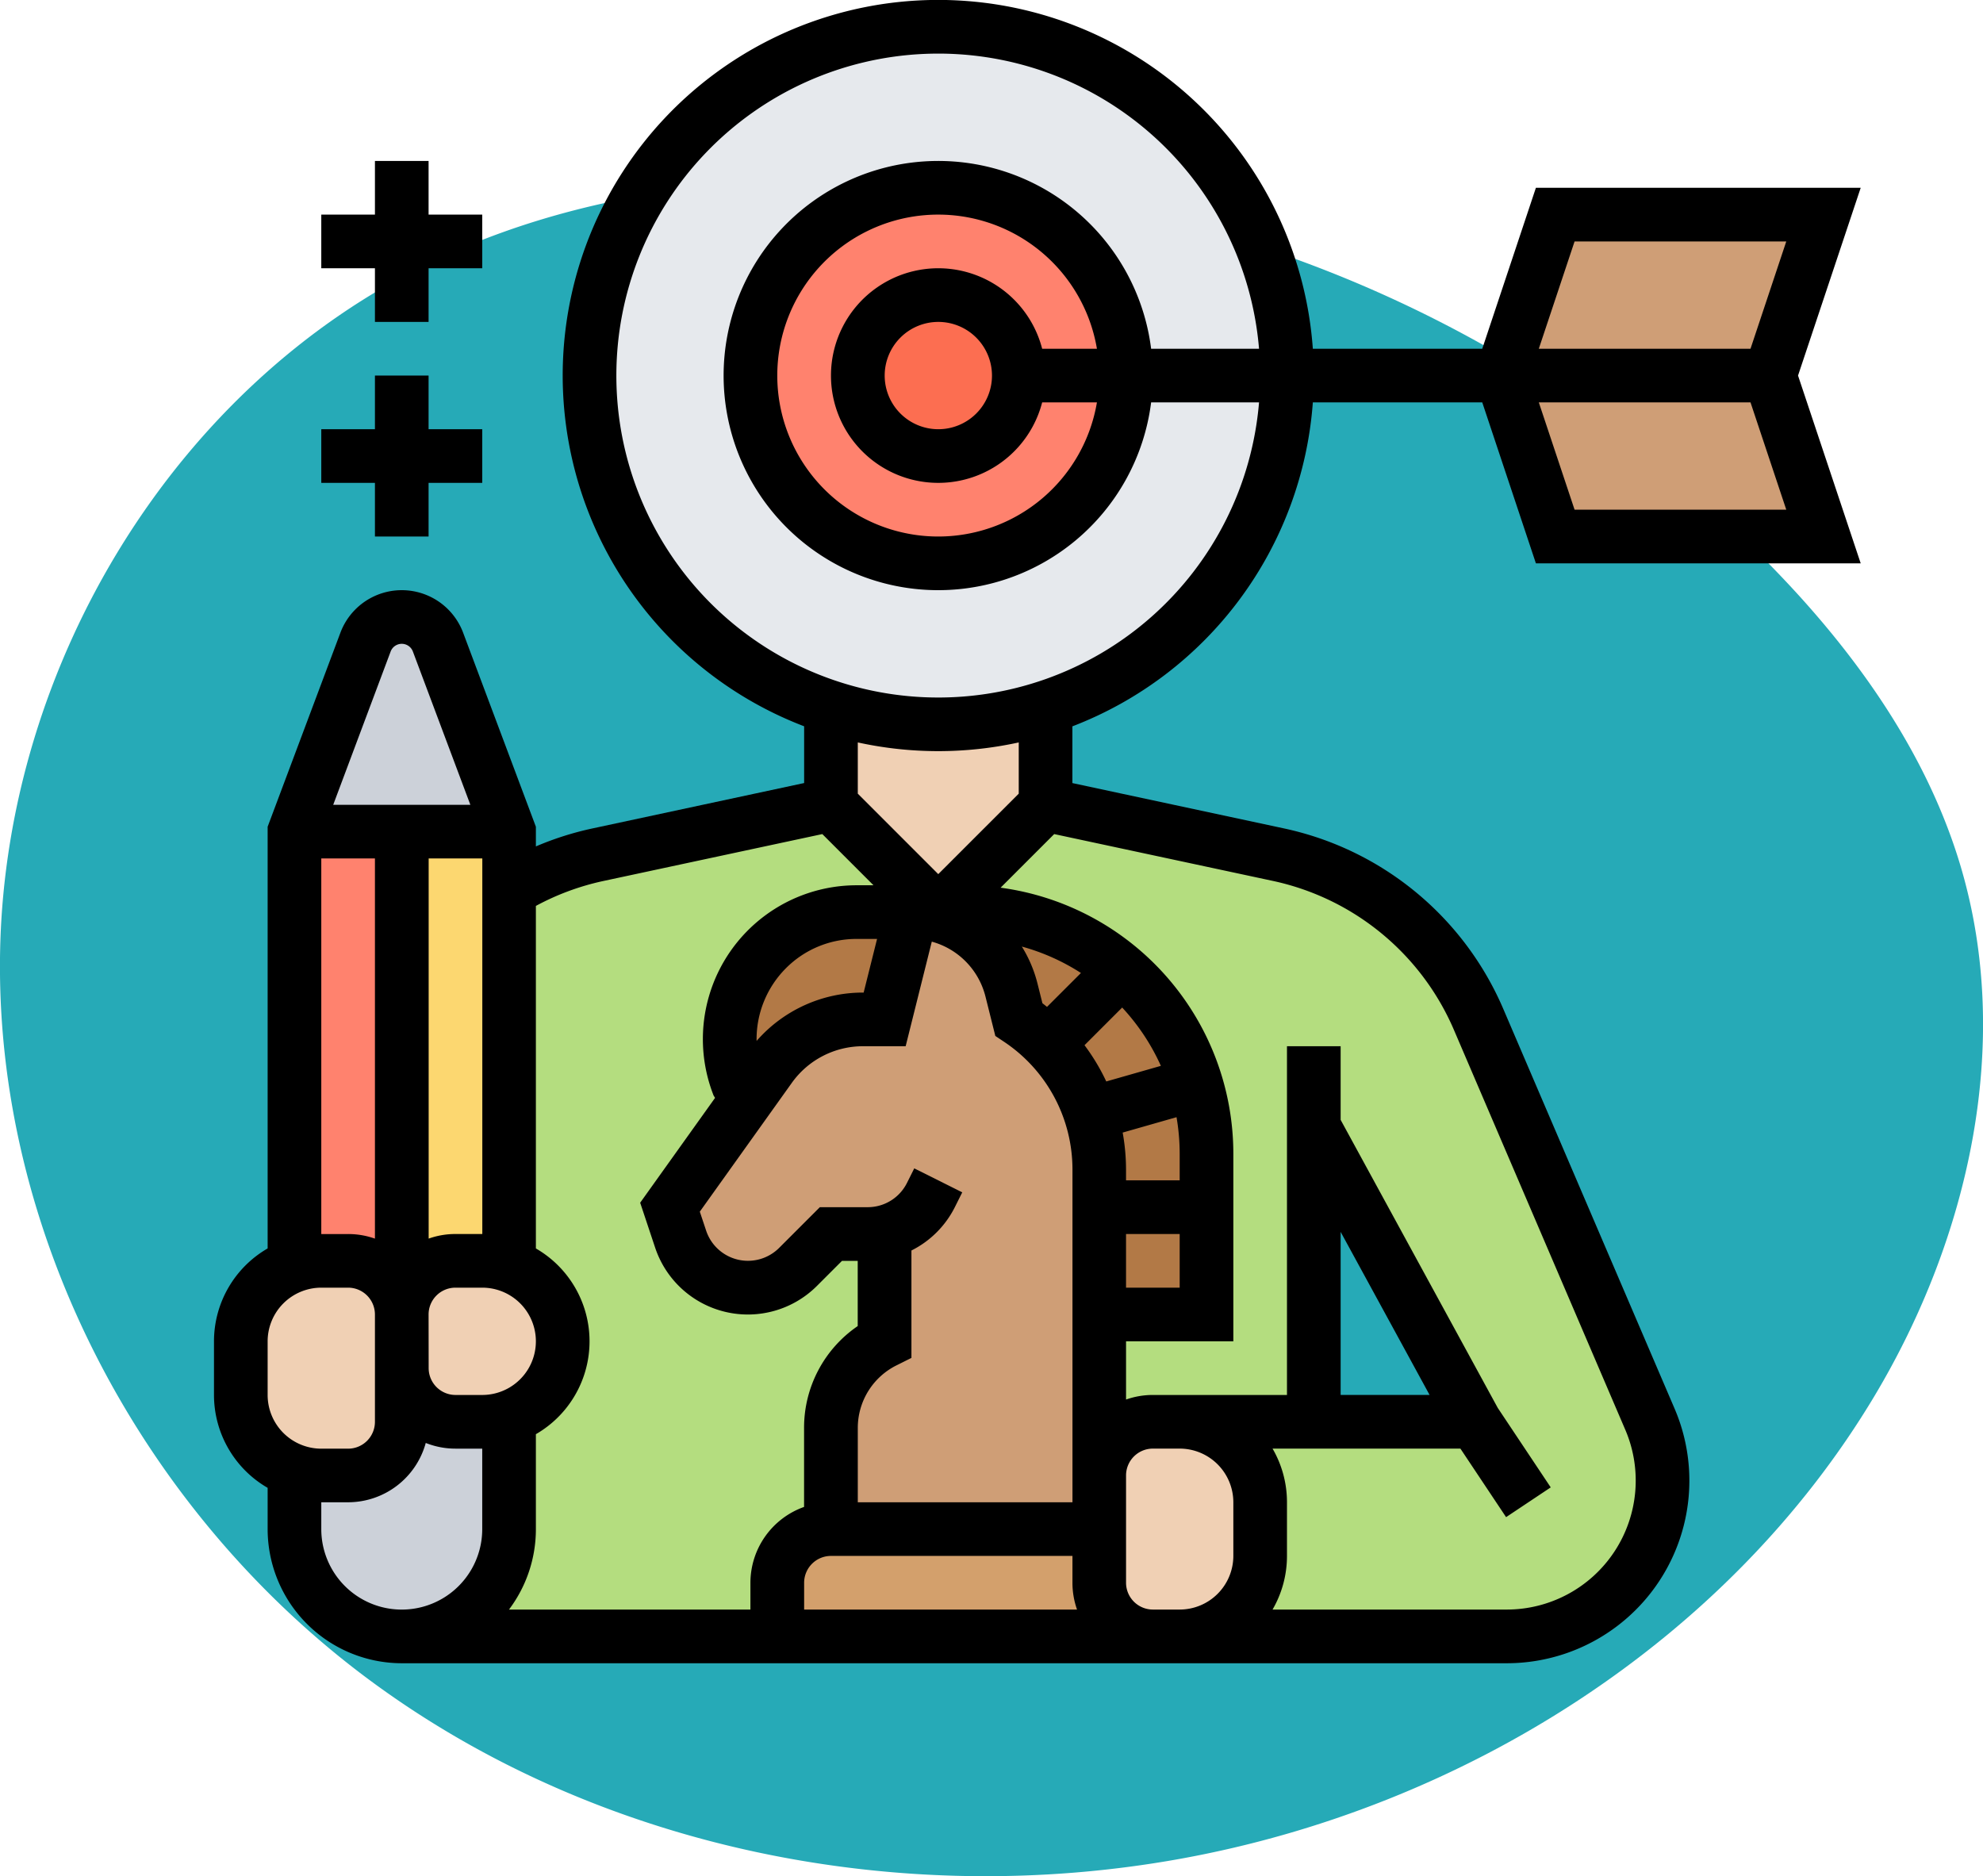 <svg xmlns="http://www.w3.org/2000/svg" width="129.737" height="122.744" viewBox="0 0 129.737 122.744">
  <g id="Grupo_1101900" data-name="Grupo 1101900" transform="translate(-1052.264 -25949.064)">
    <path id="_12068" data-name="12068" d="M98.737,72.292c-13.285-1.834-27.318-1.386-39.407,4.421-16.765,8.052-27.775,26.309-28.2,44.9S40.4,158.479,55.36,169.523s34.7,14.959,53,11.643c18.453-3.344,35.773-14.186,45.4-30.28,6.172-10.321,9.057-23.065,5.647-34.6-2.059-6.961-6.267-13.128-11.217-18.437A82.875,82.875,0,0,0,98.737,72.292Z" transform="translate(1021.145 25889.5)" fill="#26aab7"/>
    <g id="estrategia-2" transform="translate(1066.264 25949.064)">
      <g id="Grupo_1100469" data-name="Grupo 1100469" transform="translate(1.755 1.755)">
        <g id="Grupo_1100451" data-name="Grupo 1100451" transform="translate(45.631 50.896)">
          <path id="Trazado_877851" data-name="Trazado 877851" d="M231.8,280.365H230.04a3.509,3.509,0,0,0-3.51,3.51v-10.53h7.02v-10.53a15.8,15.8,0,0,0-15.8-15.8H216l7.02-7.02,15.249,3.267a18.436,18.436,0,0,1,13.077,10.76l11.215,26.17a10.193,10.193,0,0,1-9.367,14.209H231.8a5.266,5.266,0,0,0,5.265-5.265v-3.51A5.266,5.266,0,0,0,231.8,280.365Zm19.305,0L240.57,261.06v19.305Z" transform="translate(-216 -240)" fill="#b4dd7f"/>
        </g>
        <g id="Grupo_1100452" data-name="Grupo 1100452" transform="translate(10.53 50.896)">
          <path id="Trazado_877852" data-name="Trazado 877852" d="M91.1,247.02H85.767a8.309,8.309,0,0,0-7.786,11.208l.634,1-5.065,7.092.7,2.093a4.639,4.639,0,0,0,7.68,1.814l2.152-2.152h2.4a4.662,4.662,0,0,0,1.082-.127l.031.127v7.02a6.346,6.346,0,0,0-3.51,5.68v6.605a3.509,3.509,0,0,0-3.51,3.51v3.51H56a7.018,7.018,0,0,0,7.02-7.02v-7.321a5.266,5.266,0,0,0,0-9.929V245.6a18.417,18.417,0,0,1,5.811-2.334L84.08,240Z" transform="translate(-56 -240)" fill="#b4dd7f"/>
        </g>
        <g id="Grupo_1100453" data-name="Grupo 1100453" transform="translate(43.876 57.916)">
          <path id="Trazado_877853" data-name="Trazado 877853" d="M209.755,272h1.755a15.8,15.8,0,0,1,15.8,15.8v10.53h-7.02v-9.468a11.825,11.825,0,0,0-5.265-9.837l-.478-1.913A6.742,6.742,0,0,0,208,272Z" transform="translate(-208 -272)" fill="#b27946"/>
        </g>
        <g id="Grupo_1100454" data-name="Grupo 1100454" transform="translate(31.99 57.916)">
          <path id="Trazado_877854" data-name="Trazado 877854" d="M165.706,272l-1.755,7.02h-1.426a7.457,7.457,0,0,0-6.07,3.124l-1.479,2.069-.634-1A8.308,8.308,0,0,1,162.128,272Z" transform="translate(-153.82 -272)" fill="#b27946"/>
        </g>
        <g id="Grupo_1100455" data-name="Grupo 1100455" transform="translate(35.1 98.281)">
          <path id="Trazado_877855" data-name="Trazado 877855" d="M192.57,463.02H168v-3.51a3.509,3.509,0,0,1,3.51-3.51h17.55v3.51A3.509,3.509,0,0,0,192.57,463.02Z" transform="translate(-168 -456)" fill="#d3a06c"/>
        </g>
        <g id="Grupo_1100456" data-name="Grupo 1100456" transform="translate(28.08 57.916)">
          <path id="Trazado_877856" data-name="Trazado 877856" d="M150.009,292.933a4.662,4.662,0,0,1-1.082.127h-2.4l-2.152,2.152a4.639,4.639,0,0,1-7.68-1.814l-.7-2.093,5.065-7.092,1.479-2.069a7.457,7.457,0,0,1,6.07-3.124h1.426L151.8,272a6.742,6.742,0,0,1,6.542,5.107l.478,1.913a11.825,11.825,0,0,1,5.265,9.837v23.509H146.53V305.76a6.346,6.346,0,0,1,3.51-5.68v-7.02Z" transform="translate(-136 -272)" fill="#cf9e76"/>
        </g>
        <g id="Grupo_1100457" data-name="Grupo 1100457" transform="translate(3.51 38.61)">
          <path id="Trazado_877857" data-name="Trazado 877857" d="M33.392,185.643l4.649,12.4H24l4.649-12.4a2.533,2.533,0,0,1,4.743,0Z" transform="translate(-24 -184)" fill="#ccd1d9"/>
        </g>
        <g id="Grupo_1100458" data-name="Grupo 1100458" transform="translate(3.51 87.751)">
          <path id="Trazado_877858" data-name="Trazado 877858" d="M38.04,411.21v7.321a7.02,7.02,0,0,1-14.04,0V414.72a5.229,5.229,0,0,0,1.755.3H27.51a3.509,3.509,0,0,0,3.51-3.51V408a3.509,3.509,0,0,0,3.51,3.51h1.755A5.229,5.229,0,0,0,38.04,411.21Z" transform="translate(-24 -408)" fill="#ccd1d9"/>
        </g>
        <g id="Grupo_1100459" data-name="Grupo 1100459" transform="translate(10.53 52.651)">
          <path id="Trazado_877859" data-name="Trazado 877859" d="M63.02,251.846v24.535a5.229,5.229,0,0,0-1.755-.3H59.51A3.509,3.509,0,0,0,56,279.59V248h7.02Z" transform="translate(-56 -248)" fill="#fcd770"/>
        </g>
        <g id="Grupo_1100460" data-name="Grupo 1100460" transform="translate(3.51 52.651)">
          <path id="Trazado_877860" data-name="Trazado 877860" d="M31.02,248v31.59a3.509,3.509,0,0,0-3.51-3.51H25.755a5.23,5.23,0,0,0-1.755.3V248Z" transform="translate(-24 -248)" fill="#ff826e"/>
        </g>
        <g id="Grupo_1100461" data-name="Grupo 1100461" transform="translate(82.486 12.285)">
          <path id="Trazado_877861" data-name="Trazado 877861" d="M405.06,64H387.51L384,74.53l3.51,10.53h17.55l-3.51-10.53Z" transform="translate(-384 -64)" fill="#cf9e76"/>
        </g>
        <g id="Grupo_1100462" data-name="Grupo 1100462" transform="translate(56.161 91.261)">
          <path id="Trazado_877862" data-name="Trazado 877862" d="M274.53,429.265v3.51a5.266,5.266,0,0,1-5.265,5.265H267.51a3.509,3.509,0,0,1-3.51-3.51v-7.02a3.509,3.509,0,0,1,3.51-3.51h1.755A5.266,5.266,0,0,1,274.53,429.265Z" transform="translate(-264 -424)" fill="#f0d0b4"/>
        </g>
        <g id="Grupo_1100463" data-name="Grupo 1100463" transform="translate(10.53 80.731)">
          <path id="Trazado_877863" data-name="Trazado 877863" d="M63.02,376.3a5.265,5.265,0,0,1-1.755,10.23H59.51A3.509,3.509,0,0,1,56,383.02v-3.51A3.509,3.509,0,0,1,59.51,376h1.755A5.229,5.229,0,0,1,63.02,376.3Z" transform="translate(-56 -376)" fill="#f0d0b4"/>
        </g>
        <g id="Grupo_1100464" data-name="Grupo 1100464" transform="translate(0 80.731)">
          <path id="Trazado_877864" data-name="Trazado 877864" d="M18.53,383.02v3.51a3.509,3.509,0,0,1-3.51,3.51H13.265A5.263,5.263,0,0,1,8,384.775v-3.51A5.263,5.263,0,0,1,13.265,376H15.02a3.509,3.509,0,0,1,3.51,3.51v3.51Z" transform="translate(-8 -376)" fill="#f0d0b4"/>
        </g>
        <g id="Grupo_1100465" data-name="Grupo 1100465" transform="translate(38.61 44.529)">
          <path id="Trazado_877865" data-name="Trazado 877865" d="M198.04,211.028v6.318l-7.02,7.02-7.02-7.02V210.98a22.92,22.92,0,0,0,14.025,0Z" transform="translate(-184 -210.98)" fill="#f0d0b4"/>
        </g>
        <g id="Grupo_1100466" data-name="Grupo 1100466" transform="translate(22.815)">
          <path id="Trazado_877866" data-name="Trazado 877866" d="M157.631,30.815A22.815,22.815,0,1,1,134.815,8a22.821,22.821,0,0,1,22.815,22.815Z" transform="translate(-112 -8)" fill="#e6e9ed"/>
        </g>
        <g id="Grupo_1100467" data-name="Grupo 1100467" transform="translate(33.345 10.53)">
          <path id="Trazado_877867" data-name="Trazado 877867" d="M184.57,68.285A12.285,12.285,0,1,1,172.285,56,12.285,12.285,0,0,1,184.57,68.285Z" transform="translate(-160 -56)" fill="#ff826e"/>
        </g>
        <g id="Grupo_1100468" data-name="Grupo 1100468" transform="translate(40.481 17.37)">
          <circle id="Elipse_11875" data-name="Elipse 11875" cx="5.18" cy="5.18" r="5.18" transform="translate(0 0)" fill="#fc6e51"/>
        </g>
      </g>
      <g id="Grupo_1100470" data-name="Grupo 1100470" transform="translate(0)">
        <path id="Trazado_877868" data-name="Trazado 877868" d="M71.892,26.325H82.976l3.51,10.53h21.25l-4.1-12.285,4.1-12.285H86.486l-3.51,10.53H71.892a24.57,24.57,0,1,0-33.282,24.7v3.713L24.749,54.2a20.148,20.148,0,0,0-3.689,1.174V54.087L16.3,41.393a4.287,4.287,0,0,0-8.029,0L3.51,54.087V81.675A7.023,7.023,0,0,0,0,87.751v3.51a7.023,7.023,0,0,0,3.51,6.076v2.7a8.785,8.785,0,0,0,8.775,8.775H84.578A11.948,11.948,0,0,0,95.56,92.157L84.344,65.987A20.212,20.212,0,0,0,70.022,54.2l-13.862-2.97V47.519A24.624,24.624,0,0,0,71.892,26.325Zm17.124,7.02-2.34-7.02h13.85l2.34,7.02Zm0-17.55h13.85l-2.34,7.02H86.676ZM26.325,24.57a21.06,21.06,0,0,1,42.047-1.755h-7.06a14.04,14.04,0,1,0,0,3.51h7.06A21.06,21.06,0,0,1,26.325,24.57Zm27.858-1.755a7.02,7.02,0,1,0,0,3.51h3.583a10.53,10.53,0,1,1,0-3.51ZM50.9,24.57a3.51,3.51,0,1,1-3.51-3.51A3.514,3.514,0,0,1,50.9,24.57ZM25.484,57.634,39.8,54.567l3.349,3.349h-1.1a10.063,10.063,0,0,0-9.43,13.577l.064.171.1.161-4.9,6.859.98,2.941a6.394,6.394,0,0,0,10.587,2.5l1.637-1.637h1.029v4.266a8.053,8.053,0,0,0-3.51,6.679v5.153a5.274,5.274,0,0,0-3.51,4.963V105.3H19.3a8.73,8.73,0,0,0,1.76-5.265V93.827a7.013,7.013,0,0,0,0-12.151V59.267a16.618,16.618,0,0,1,4.424-1.633ZM44.66,89.321l.97-.485V81.81a6.368,6.368,0,0,0,2.852-2.859l.473-.946-3.14-1.569-.473.946a2.868,2.868,0,0,1-2.58,1.594H39.638l-2.665,2.665A2.884,2.884,0,0,1,32.2,80.514l-.415-1.245,6.025-8.434a5.715,5.715,0,0,1,4.642-2.389h2.8l1.71-6.842a4.981,4.981,0,0,1,3.514,3.6l.643,2.57.564.376a10.049,10.049,0,0,1,4.483,8.378V98.281H42.121V93.43a4.57,4.57,0,0,1,2.54-4.11ZM37.418,63.345a6.509,6.509,0,0,1,4.633-1.919h1.331l-.878,3.51h-.056A9.232,9.232,0,0,0,35.5,68.1,6.568,6.568,0,0,1,37.418,63.345Zm2.947,38.446h15.8v1.755a5.24,5.24,0,0,0,.3,1.755H38.61v-1.755A1.757,1.757,0,0,1,40.365,101.791Zm19.305-21.06h3.51v3.51h-3.51Zm0-3.51v-.692a13.643,13.643,0,0,0-.22-2.434l3.524-1.007a14.073,14.073,0,0,1,.206,2.378v1.755Zm-1.293-6.47a13.527,13.527,0,0,0-1.423-2.372l2.464-2.464a14.084,14.084,0,0,1,2.532,3.815ZM54.5,65.872c-.1-.08-.2-.162-.3-.239l-.32-1.28a8.509,8.509,0,0,0-1.027-2.427,13.977,13.977,0,0,1,3.867,1.728ZM15.8,80.731a5.24,5.24,0,0,0-1.755.3V56.161h3.51v24.57ZM14.04,86A1.757,1.757,0,0,1,15.8,84.241H17.55a3.51,3.51,0,1,1,0,7.02H15.8a1.757,1.757,0,0,1-1.755-1.755ZM11.557,42.625a.777.777,0,0,1,1.456,0l3.76,10.026H7.8ZM7.02,56.161h3.51V81.033a5.24,5.24,0,0,0-1.755-.3H7.02ZM3.51,87.751a3.514,3.514,0,0,1,3.51-3.51H8.775A1.757,1.757,0,0,1,10.53,86v7.02a1.757,1.757,0,0,1-1.755,1.755H7.02a3.514,3.514,0,0,1-3.51-3.51Zm3.51,12.285V98.281H8.775A5.274,5.274,0,0,0,13.855,94.4a5.233,5.233,0,0,0,1.941.372H17.55v5.265a5.265,5.265,0,1,1-10.53,0ZM61.426,105.3a1.757,1.757,0,0,1-1.755-1.755v-7.02a1.757,1.757,0,0,1,1.755-1.755h1.755a3.514,3.514,0,0,1,3.51,3.51v3.51a3.514,3.514,0,0,1-3.51,3.51Zm7.861-47.667a16.7,16.7,0,0,1,11.831,9.735l11.216,26.17A8.438,8.438,0,0,1,84.578,105.3H69.256a6.975,6.975,0,0,0,.944-3.51v-3.51a6.975,6.975,0,0,0-.944-3.51h12.29l2.989,4.484,2.921-1.947-3.466-5.2L73.711,73.263V68.446H70.2V91.261H61.426a5.241,5.241,0,0,0-1.755.3V87.751h7.02V75.466A17.573,17.573,0,0,0,51.464,58.074l3.507-3.507Zm4.424,22.959,5.819,10.667H73.711Zm-21.06-28.67-5.265,5.265-5.265-5.265V48.571a24.613,24.613,0,0,0,10.53,0Z" transform="translate(0)"/>
        <path id="Trazado_877869" data-name="Trazado 877869" d="M35.51,122.53h3.51v-3.51h3.51v-3.51H39.02V112H35.51v3.51H32v3.51h3.51Z" transform="translate(-24.98 -87.43)"/>
        <path id="Trazado_877870" data-name="Trazado 877870" d="M35.51,58.53h3.51V55.02h3.51V51.51H39.02V48H35.51v3.51H32v3.51h3.51Z" transform="translate(-24.98 -37.47)"/>
      </g>
    </g>
  </g>
</svg>
